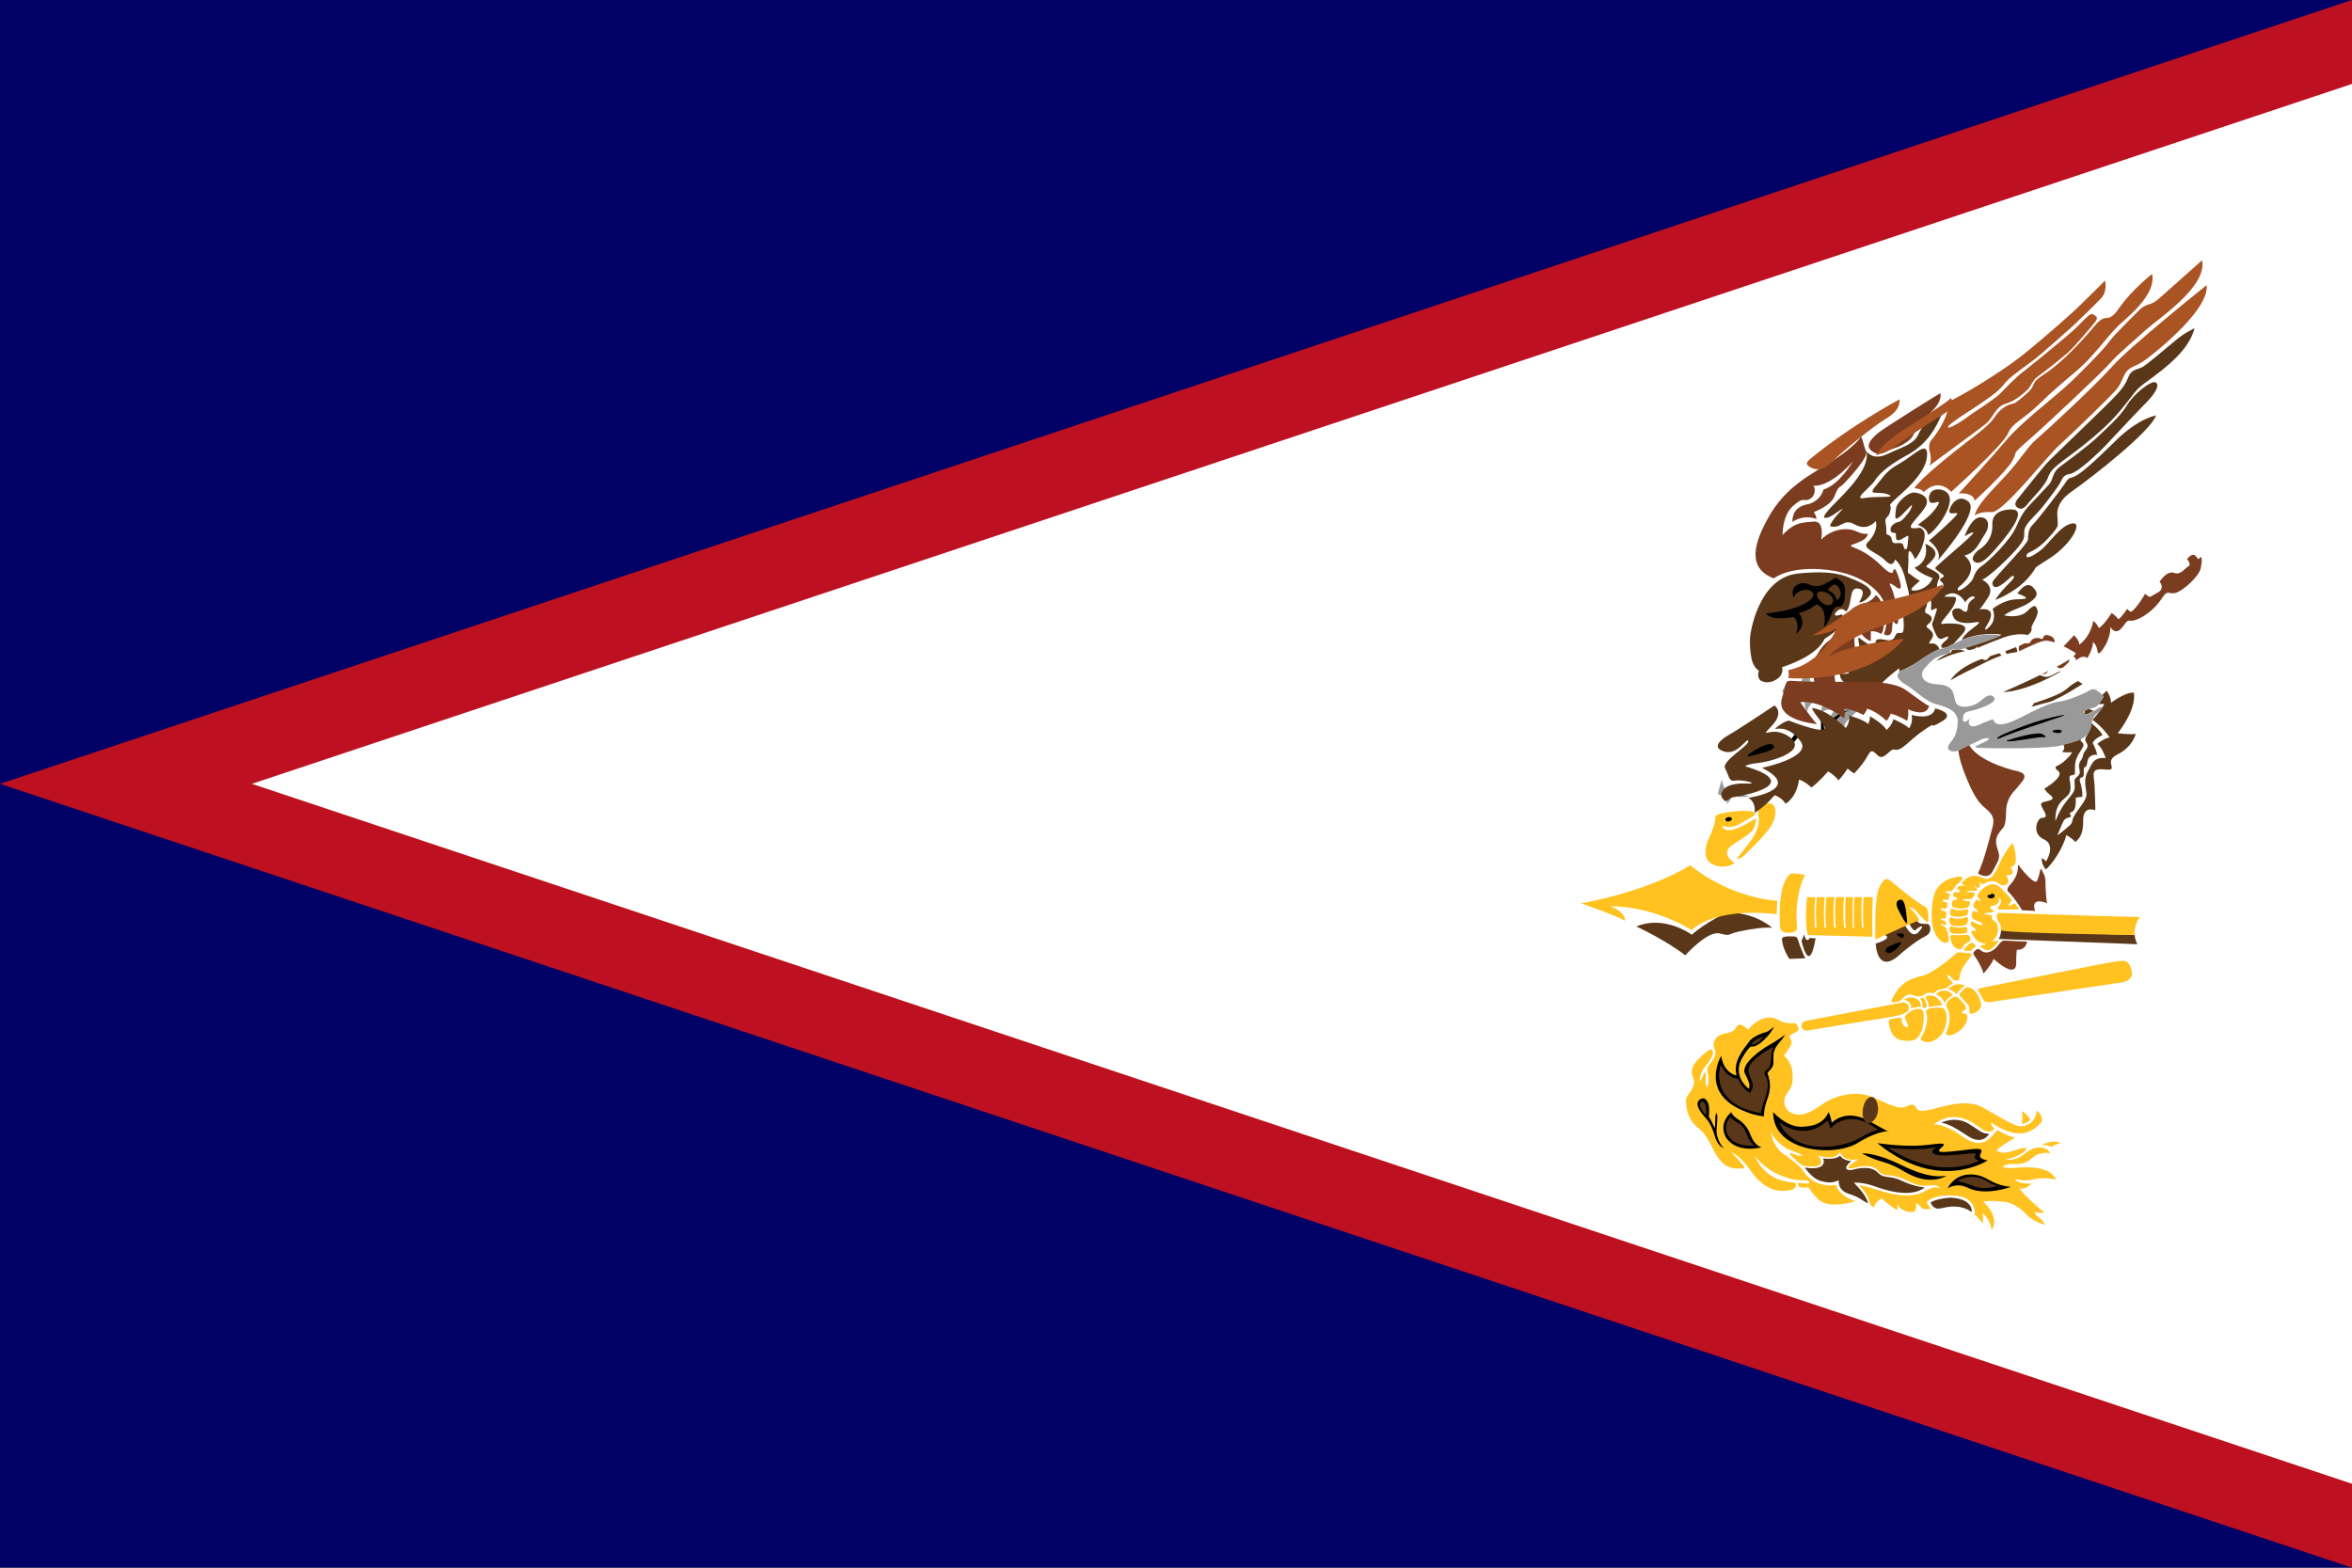 <?xml version="1.0" encoding="utf-8"?>
<!-- Generator: Adobe Illustrator 25.2.1, SVG Export Plug-In . SVG Version: 6.00 Build 0)  -->
<svg version="1.1" id="Layer_1" xmlns="http://www.w3.org/2000/svg" xmlns:xlink="http://www.w3.org/1999/xlink" x="0px" y="0px"
	 viewBox="0 0 720 480" style="enable-background:new 0 0 720 480;" xml:space="preserve">
<rect x="0" y="0" width="720" height="480" fill="#808080" stroke="none"/>
<path style="fill:#FFFFFF;" d="M-140-10"/>
<path style="fill:#5A3719;" d="M-140-10"/>
<g>
	<path style="fill:#000066;" d="M0,0h720v480H0V0z"/>
	<path style="fill:#BD1021;" d="M0,240L720,0v480L0,240z"/>
	<path style="fill:#FFFFFF;" d="M77.1,240L720,25.7v428.6"/>
	<path style="fill:#FFC221;" d="M522.1,322.3c-5.2,4.1-4.3,6.3-3.8,7.6c0.5,1.3,0.5,2.5-0.9,4.4s-1.3,2.6-1.3,2.6
		c0.2,6.8,3.8,8.2,5.3,9.9c1.3,1.4,3.4,5.8,3.4,5.8c2.7,5.1,5.5,5.2,7.6,5.2s1.9-0.2,0.8-1.5c-1-1.2-3.1-3.5-3.1-3.5
		c2.8,1.3,5.5,5.2,5.5,5.2c5.3,7.8,10.2,6.7,12.4,6.4c2.2-0.4,1.8-2,1.8-2c-0.1-0.3-2.2-0.5-2.2-0.5c-8-1-10.4-8-10.4-8
		c4.8,6.3,12.4,7.6,14.7,7.5s2.2,0.8,1.7,0.9c-0.5,0.2-1.2,0-2.3-0.1s-1.1,0.2-0.8,0.8s1.3,0.7,2.5,0.6c1.3-0.1,0.2,0.1,3.5,3.5
		s11.5,0.7,11.5,0.7c-5.3-1.8-6-5-6-5c-7.2,1.1-10.2-4.6-10.2-4.6c-1.3-1.7-5.1-4.4-5.1-4.4c-4.1-2.3-4.7-7.3-4.7-7.3
		c1.1,2.2,3.4,4.7,6.2,5.7s3.6,1.6,3.6,1.6c-1.4,0.3-2.2-0.3-2.2-0.3c-2.8-1.1-1.2,0.4-1.2,0.4c3.1,3.3,4,3.1,4,3.1
		c8.2,1.1,4.1-3.2,4.1-3.2c5.8,1.8,6.8-1.1,6.8-1.1c1.2,3.4,5.6,2.2,5.6,2.2c-5.9,3.8-1.4,2.7-1.4,2.7c5.9-1.5,7.1,0.5,7.1,0.5
		c1.6,2,3.2,1.7,3.2,1.7s1.1,0,3.3,0.6c2.3,0.6,5.7,3.2,9,2.6c3.3-0.5,3.8,0.8,3.8,0.8c-0.6-0.3-2.1-0.6-4.6,0.9s-6.9,2-13.3,0
		c-6.4-2-6.9-1.8-6.9-1.8c1.5,1.5,2.9,3.6,3.2,5.1s1.4,1.6,1.4,1.6c0.5-1.9,2.4-2.7,2.4-2.7c1.3,1.6,4.6,3.6,4.6,3.6
		c0.4-1,0-1.7,0-1.7c2.5,3.1,5.3,2.2,5.3,2.2c0.8-0.7,0.5-2.5,0.5-2.5c1,0,1.1,0.8,1.8,1.4s2.9,0.2,2.9,0.2
		c-0.8-0.5-1.4-2.1-1.4-2.1c3.2-3,10.3-1.7,10.3-1.7c5.1,1.2,4.4,5.6,4.4,5.6c1,0.7,2.4,2.7,2.4,2.7c0.4-1.6,0-3.1,0-3.1
		c2.3,1.5,2.8,5.1,2.8,5.1c2.7-4.1-2.6-8.7-2.6-8.7c2.5-0.4,5.4-0.1,7.1,0.2s4.1,1.5,6.1,3.7s5.6,3.2,5.6,3.2
		c-0.1-0.9-2-2.5-2.4-2.8s-0.6-1.1-0.6-1.1c1.7,0.4,3,0.2,3,0.2c-6.1-5-7.7-7.4-7.7-7.4c2.3,0.4,3.6-1.5,3.6-1.5
		c-4.8,0.1-5-1.5-5-1.5c0.6,0.2,2.8,0.9,5.7,0.2c2.9-0.8,6.9,0,6.9,0c-2.1-4.5-10.2-3.7-12.8-3.5s-3.6-0.3-3.6-0.3
		c0.4-0.3,0.8-0.8,2.9-0.9c2,0,4,0.2,6.3-1.9s5.4-1.4,5.4-1.4c-0.8-2-4.4-2.7-7.6,0s-6,1.9-6,1.9c5.1-1,6.5-3.3,6.5-3.3
		c-1.5-0.5-2.4,0.2-5.4,1s-3.9-0.6-3.9-0.6c3.3-2.6,5.7-3.7,5.7-3.7c-2.8-0.8-5.5-2.4-5.5-2.4c-3,3.7-5.2,5.8-10.9,1.8
		s-8.6-3.5-8.6-3.5c5-3.9,10.1-2.2,13.8,0.7c3.7,3,4.8,0.5,4.8,0.5c-1.2-1-1-1.8-1-1.8c9,6.1,12.9,2.3,14.9,0.5s-0.9-4.2-0.9-4.2
		c-0.2,3.9-3.9,5.7-6.8,4.4s-5.6-3-9.7-5.3c-4.2-2.3-9.4-1.1-14.3,0.2c-4.9,1.4-5.5,0.7-5.9,0.2s-0.7-2.1-3.2-0.7s-8.3-2.3-11.9-3.4
		s-9.5-0.5-14.6,3.2s-7.6,2.8-9.2,1.9c-1.5-0.9-2.5-3.5-0.8-5.8c1.6-2.3,1.8-2.9,1.6-6.2c-0.1-3.3-2.6-5.3-2.6-5.3
		c2.2-3.1,2.8-3.8,2-5.1c-0.8-1.3,0.4-1.3,1.7-2.1c1.3-0.8,0.7-0.9,0.4-1.9s-1-0.8-1-0.8c-3,0.2-4.6-0.9-4.6-0.9
		c-4.9-3-9.5,2.9-9.5,2.9c-2.8-2.9-3.4-1-3.9-0.3s-1.5,1.2-2.8,1.4c-1.2,0.1-3,0.8-3.6,2.3c0,0-0.6,1.2,0.1,2.5c0,0,0.8,1.5-0.6,3.4
		c-1.4,1.9-1.9,2.3-1.5,4.1c0.4,1.8,0.3,3.1-0.2,4.3c0,0-0.6-1-0.5-2.2s0.2-1.9,0-2.6c0,0-1.4,1.8-1.6,3.1c0,0-0.6-2,1.4-4.6
		s2.9-4,2.3-5C523.9,320.8,522.4,322,522.1,322.3L522.1,322.3z"/>
	<path d="M527.7,351.6c0,0-2.5-2.5-2.2-6.1c0.3-3.5,0.3-4,0-4.7c0,0-0.5,0.4-0.4,1.7c0,1.3-0.1,2.6-0.2,2.9c0,0-1.3-2.9-1.8-3.5
		c0,0,0.4-3.1-0.3-4.4s-1.4-1.4-2.2-1c-1.1,0.6-2,2,1.8,6.1c0,0,1.4,1.5,2.4,4.8C525.7,350.9,527.4,351.4,527.7,351.6z M540,341.8
		c0,0-0.2-2,1.1-5.5s0.5-6.1,0.2-7s-0.5-0.5,0.9-2.1c1.7-1.9-0.6-4.2,2.1-7.5c0,0,1.8-2.1,2.2-2.9c0,0-2.9,2.1-4.8,3.1
		c-1.9,1-9.1,5.8-7.5,8.9c1.6,3.2,1.4,3.3,1.2,4.6c0,0-4.3-3-2.8-7.9c0,0,0.7-2,2.5-4.2c1.6-2,0.7,0.4,4-2.1c0,0,2.7-2.1,4-4.9
		c0,0-1.7,1.5-2.4,1.7c0,0-3.9,0.9-5.4,3.1c-1.6,2.2-4.9,6-3.7,10.2c0,0-3.9-0.6-4.7-6c0,0-7.1,11.7,7.8,17.2
		C534.8,340.6,537.5,341.6,540,341.8z"/>
	<path style="fill:#FFC221;" d="M606,302.6c5.6-1.1,38-7.7,41-8.1c3.2-0.4,4.5-1,5.5,2.5c1.2,3.9-4.4,4-4.4,4l-38.7,5.8
		c-1.9,0.3-2.3-0.7-2.3-0.7c-0.3-0.8-1-1.9-1.4-2.6C605.6,303.5,605.1,302.8,606,302.6L606,302.6z"/>
	<path style="fill:#5A3719;" d="M526.8,326.1c0,0-4.2,11.7,12.3,14.7c0,0,0-1.3,0.7-3.2c0.7-1.8,2.1-5.6,0.7-8
		c-1.4-2.4,1.1-1.1,1.5-4.3c0.4-3.2-0.2-2.7,0.9-4.7c0,0-5.2,2.5-7.1,5.5c-2,3,2.7,5.3-0.1,8.6c0,0-2.3-1.1-3.7-4.4
		C532,330.3,528.8,330.4,526.8,326.1L526.8,326.1z"/>
	<path d="M542.8,340.5c0,0,4.1,4.7,8.9,4.5c4.8-0.2,6.9-1.9,8.1-4.5c0,0,0.9,2,0.9,3.3c0,0,4.2-4.6,11.4-0.6s5,2.9,6.6,3.2
		c0,0-3.1-0.7-10.1,3.6C561.5,354.3,542.7,352.8,542.8,340.5L542.8,340.5z"/>
	<path style="fill:#5A3719;" d="M536.1,319.8c0,0,1.8,0.4,3.7-2.4C539.8,317.4,537.3,318,536.1,319.8z M522.3,341.6
		c0,0-3.4-3.6-1.2-4.3C521.1,337.3,522.6,337,522.3,341.6z"/>
	<path d="M596.2,363.9c0,0,1.8-4.3,7-4.3s5.8,3.2,12.4,3.8c0,0-7.9,3-13.4,0.2C599.4,362.2,596.8,363.4,596.2,363.9z"/>
	<path style="fill:#5A3719;" d="M544.6,343.6c0,0,7.8,6.3,14.7-0.5c0,0,0.6,0.7,1.1,2.4c0,0,5.2-6.8,14.6,0.5c0,0-1.2-0.2-5.6,2.4
		C563.7,351.7,549.3,353.9,544.6,343.6z"/>
	<path d="M574.7,350c0,0,7.5,1.2,13.8,0.7c3.9-0.3,8.1-1.3,6,0.5s-1.1,1.9,7.9,0.8c8.9-1.1-0.1,2.3,6.1,3.3
		C608.4,355.3,593.5,365.4,574.7,350z"/>
	<path style="fill:#5A3719;" d="M594.3,343.7c0,0,4.4-2.1,8.4,0.4c4.1,2.5,3.4,2.7,6.2,3.1c0,0-1.9,3.6-6.4,0.7
		C598.1,345,596.9,344.4,594.3,343.7z M599.2,361.6c0,0,4.3-2.9,9.1,0.1c0.6,0.4,1.9,1.1,3.1,1.4c0,0-3.6,1.5-7.4,0
		C602.4,362.5,601.2,362,599.2,361.6L599.2,361.6z M577.9,351.4c0,0,9.6,1.2,14.8-0.2c0,0-6,3.9,9.1,2.1c0,0,3.4-0.5,3,0.2
		s-0.7,1.2,1,1.9C605.8,355.3,594.5,362.1,577.9,351.4L577.9,351.4z"/>
	<path d="M530,340.5c0,0,0.1,1,2.2,2.3s3.3,3.5,3.7,4.8c0.5,1.2,1.5,3.1,3.3,3.7c0,0-7.5,2.1-10.9-3.1
		C528.3,348,525.8,344.3,530,340.5"/>
	<path style="fill:#5A3719;" d="M589.2,363.6c0,0-3-0.2-7.1-2.1s-5.1-0.3-7.4-2.6c-2.3-2.3-6.9-0.9-7.8-0.7c-0.9,0.2-3.3,0-0.2-2.7
		c0,0-2.5-0.1-3.4-1.7c0,0-1.1,1.4-5.2,0.9c0,0,1.8,3.9-5.6,2.8c0,0,2.2,3.4,4.9,4.1s3.8,0.5,5.5-0.2c0,0-0.5,3,3,4.1
		c3.4,1.1,4.1,2,5.9,3c0,0,0.2-1.9-4.3-6.4c0,0,2.5-0.2,6,1C576.8,364.3,584.8,367,589.2,363.6L589.2,363.6z M591,368.2
		c0,0,0.7,2.3,3,1.8s6-1.4,9.6,1.1c0,0,0.6-4.1-6.6-4.4C597,366.7,592.5,367,591,368.2L591,368.2z M529.7,342c0,0-2.8,3.1-0.3,6.2
		c2.3,2.9,5.9,2.6,7.6,2.6c0,0-1-0.8-1.9-2.6s-0.9-3-2.8-4.2C530.3,342.8,530.1,342.5,529.7,342z M526.8,326.1
		c0,0-4.2,11.7,12.3,14.7c0,0,0-1.3,0.7-3.2c0.7-1.8,2.1-5.6,0.7-8c-1.4-2.4,1.1-1.1,1.5-4.3c0.4-3.2-0.2-2.7,0.9-4.7
		c0,0-5.2,2.5-7.1,5.5c-2,3,2.7,5.3-0.1,8.6c0,0-2.3-1.1-3.7-4.4C532,330.3,528.8,330.4,526.8,326.1L526.8,326.1z"/>
	<path d="M570,353.2c0,0,3.4-0.7,12.2,3.6s12.4,3.3,13.7,3.2c0,0-5,3.4-12.6-1.1C576.6,354.9,576.1,356.4,570,353.2L570,353.2z"/>
	<path style="fill:#FFC221;" d="M624.9,350.6c0,0,2-0.1,3.2,0.6c0,0,0.8-0.9,2.6-1.1C630.7,350.1,629.5,348.5,624.9,350.6z
		 M618.9,344.1c0,0,2-0.1,2.6-1.4c0,0-1-1.7-2.6-2.5C619,340.1,619.3,342,618.9,344.1z M551.5,314.2c0,0-0.4-1.3,1.7-1.7
		c2.1-0.4,29.4-5.6,29.4-5.6s1.4,0,1.7,1.3c0.2,1.4-0.2,2.4-6.8,3.4s-24,3.9-24,3.9S551.7,315.9,551.5,314.2z"/>
	<path style="fill:#FFC221;" d="M578.2,312.6c0,0,0,5.2,3.9,5.9c3.8,0.7,5.1-0.3,6.2-3c0.3-0.7,1.4-6.1-0.3-6.5
		c-0.7-0.2-1.8-0.1-2.7,0.4c-1.3,0.8-2.5,1.6-2.1,2.5c0.9,1.9,1.1,2.3,0.8,2.5c-0.9,0.4-1.6-0.7-1.8-1.5c-0.2-1,0.5-1.6-2.1-1.1
		C579,312,578.2,312,578.2,312.6L578.2,312.6z"/>
	<path style="fill:#FFC221;" d="M594.5,308.6c2,0.3,1.9,6-0.5,8.5c-2.6,2.8-5.1,1.8-5.1,1.8c-1.3-0.7-1.1-0.5-0.1-2.5
		c1-1.9,1.4-4.5,0.9-6.4c-0.2-0.6,0.3-1.1,1-1.2C590.6,308.8,592.5,308.3,594.5,308.6z"/>
	<path style="fill:#FFC221;" d="M596.3,309.1c0,0,1.4,2.4-0.4,6.8c0,0-0.8,1.3,1,1.1c1.8-0.2,5.7-2.7,5.3-6c0,0-0.1-0.8-1.2-0.7
		c-1,0.1-0.2-0.8,0.2-0.9c0.4-0.2,1.8-0.8-1.7-3.8c0,0-0.6-0.7-1.3-0.4c-0.5,0.2-2.4,1.2-2.4,2.7
		C595.9,308.5,596.3,309.1,596.3,309.1L596.3,309.1z"/>
	<path style="fill:#FFC221;" d="M600.1,305.1c0,0,2.8,2.7,2.8,3.5s-0.3,1.9,0.5,1.8c0.7-0.1,3.8-1,2.9-3.6c-0.8-2.7-1.7-3.6-3.1-4.3
		c-1.4-0.7-1.8,0.2-3,1.4C600.3,303.9,599.4,304.6,600.1,305.1z M585,308.8c0,0,0.5-2-2.1-2.7c0,0,1.1-1.2,3.2-0.5
		c2.1,0.6,1.9,2.5,1.9,2.7C588,308.3,586.3,308.2,585,308.8L585,308.8z M590.4,308.4c0,0,2.9-0.7,4.2-0.5c0,0-1.4-4.3-5.3-2.8
		C589.3,305.1,590.7,307.2,590.4,308.4L590.4,308.4z M595.4,307.3c0,0,0-1.3,2.5-2.6c0,0-1.2-1.5-2.9-1.4c-1.9,0.2-2.3,1.1-2.3,1.1
		S594.8,305.4,595.4,307.3z M596.4,302.8c0,0,1.5,0.5,2.5,1.6c0,0,1.5-2.1,2.7-2.6C601.6,301.9,599.2,300.2,596.4,302.8z"/>
	<path style="fill:#5A3719;" d="M515.9,292.5c0,0,6.8-7.6,10.5-6.7c3.8,0.9,1.9,0.3,6-0.6s8.4-1.4,10.1-1.1c0,0-5-4.8-13.9-4.7
		c0,0-6.3,2.9-10.7,6.8c0,0-8.4-6.2-17-2.5C501,283.6,510.4,288.2,515.9,292.5L515.9,292.5z"/>
	<path style="fill:#FFC221;" d="M587.7,305.7l1.1-0.3c0,0,1.9,3.1,0.5,3.2c-1.1,0-0.6-0.4-0.8-1.4C588.3,306.4,588,306,587.7,305.7z
		 M579.2,306c0,0-0.7,1.1,0.6,0.9c1.5-0.3,1.3,0.1,3-1.5c0,0,1-1.5,3-0.6c0,0,1.6,0.7,3-0.1c1.3-0.9,1.6-0.8,2.4-0.7
		c0.7,0.1,0.7,0.3,1.6-0.6c1-0.9,2.6-0.2,3.7-1.4c1-1.2,2.4-0.2,0-2.4c0,0-0.5-0.7-0.5-1.2c0,0,0.9,0.3,1.6,1.2
		c0.7,0.9,1.9,0.6,2.1,0.5c0,0,0.1-2.8,2.2-5.4c2.1-2.6,2.1-2.8,0.9-2.8c-1.2,0-3.3-0.7-4,0s-6.8,6-10.4,6.9
		C584.8,299.6,581.5,300.9,579.2,306z M484,276.6c0,0,11,3.8,13.4,5.3c0,0,0.6-2.4-4.4-4.4c0,0,12.1-0.5,24.9,7.3
		c0,0,6.2-7.1,26-4.9c0,0,0-2.3,0.2-4.1c0,0-13.9-0.5-26.7-10.9C517.4,265,505.9,272.5,484,276.6L484,276.6z M544.9,283.7
		c-0.8-14.9,3.5-16.3,3.5-16.3s2,0,4.2,0.5c0,0-3.4,5.4-2.5,16c0,0,0.4,1.7-2.5,1.7C544.8,285.7,544.9,283.7,544.9,283.7z"/>
	<path style="fill:#5A3719;" d="M547.8,293.6c0,0-2.1-2.8-2.3-6.1c0,0-0.1-0.8,2.1-0.8c2.1,0.1,2.4-0.3,2.9,1.4
		c0.5,1.6,1.8,4.9,2.2,5.3L547.8,293.6L547.8,293.6z"/>
	<path style="fill:#5A3719;" d="M576.4,286.1c0,0,4.1,0.8-2.2,2.8c0,0,0.3,10.2,7.8,3c0,0,4.4-3.8,7.5-5.3c0,0,1.5-0.7,1.4-2.2
		c0,0,0.1-1.8-1.5-1.5c0,0-1.3,0-2.1-0.4c0,0-0.9-1.4-1.5-0.9s-2,0.2-0.9,2s1.4,1.3,1.9,0.8s2.9-1.8,0.7,0.8
		c-2.2,2.6-3.9-1.4-4.6-2.2L576.4,286.1L576.4,286.1z M555.8,287.3l-1.8-0.1c0,0-1,2-1.7-1.1l-0.8,2
		C551.5,288.1,553.8,299,555.8,287.3z"/>
	<path style="fill:#FFC221;" d="M553.2,274.7c0,0-0.9,7.1,0.2,11.6l19.8,0.5c0,0-0.2-5.1,0.1-12.1h-2.8c0,0-0.4,5.8,0,9.3H570
		c0,0-0.4-5,0-9.3h-2.3c0,0-0.4,5.3-0.1,9.4h-0.4c0,0-0.3-4.7,0.1-9.4H565c0,0-0.4,4.8,0,9.3h-0.5c0,0-0.5-4.9,0-9.3H562
		c0,0-0.6,4.5,0,9.3h-0.5c0,0-0.6-4.6,0.1-9.3h-2.5c0,0-0.6,5.1-0.1,9.3h-0.5c0,0-0.4-4.9,0.1-9.3h-2.4c0,0-0.6,4.3-0.1,9.3h-0.5
		c0,0-0.4-3.7,0.1-9.3H553.2L553.2,274.7z M574.1,287.7c0,0-0.5-12.9,1.3-16.3c1.9-3.3,2.2-2.7,5.4,0s7.3,5.6,7.9,5.9
		c0.7,0.3,1.6,0.7,1.6,3s0.3,3.1-2.4,0.1c-0.4-0.4-1.7-2-2.6-2.4c-2.5-1,0.6,0.7,1.5,2.4c0.7,1.4,1.3,1.3-0.6,1.9
		C584.3,283,577.7,286,574.1,287.7L574.1,287.7z"/>
	<path d="M581.1,278.5c0,0-1.4-2.4,0.4-3c1.8-0.6,2,3.8,2.3,6.5C584.1,284.6,581.5,279.3,581.1,278.5z M578.4,289.7c0,0-2.1,1-0.7,2
		c1.4,0.9,5.3-3.4,4-3.2C580.3,288.8,578.4,289.7,578.4,289.7z M581.3,285.8c0,0,1.9-0.2,1.5,0.8c-0.4,1.1-1,0.4-1.3,0.2
		C581.2,286.5,579.9,285.9,581.3,285.8L581.3,285.8z"/>
	<path style="fill:#FFC221;" d="M591.4,282.4c0,0,0.5,4.9,3.7,6.2c0,0,1.8,0.6,1.4-1.5c0,0-0.3-1.8-0.6-2.6
		c-0.3-0.8-1.5-1.2-1.7-1.3c-0.1-0.1-0.3-0.6,0.6-0.2c0.9,0.4,1,0.4,0.9-0.4s-0.6-0.5-1.4-1c-0.3-0.2,0-0.5,0.4-0.4
		c0.3,0.1,1.1,0.4,1.1-1.3c0,0,0.2-0.9-0.8-1c-1.1-0.1-1-0.7-0.6-0.8s1.4,0.9,1.7-0.8c0.3-1.7-1.5-0.7-1.3-1.6s1.5,0.5,1.7-0.5
		c0.1-1,1.2-1.5-0.6-1.8c-0.8-0.2-0.1-0.7,0.9-0.5s1.6-1.5,2.2-2c0.6-0.5,3.9-3.2-0.5-2.3c-4.4,0.9-5.7,3.7-6,4.3
		C592.2,273.4,591,276.8,591.4,282.4L591.4,282.4z"/>
	<path style="fill:#FFC221;" d="M601.7,286.2c0.6-0.1,1.1,0.1,1.3,0.6c0.7,2-0.9,1.3-1.9,2.8c-0.9,1.5-1,1.2-2.3,0.7
		s-1.8-3.2-1.8-3.2c-0.1-0.8,0.4-0.9,1.1-0.8C598.1,286.2,600.3,286.5,601.7,286.2L601.7,286.2z M596.9,285.1c0,0,0.1,0.6,0.8,0.7
		c0.8,0.1,2.9,0.3,4.2-0.2c0,0,0.5-0.1,0.3-1.3c0,0,0-0.7-1.2-0.4s-2.9,0-3.4-0.2C597,283.6,596.6,283.7,596.9,285.1L596.9,285.1z
		 M596.7,281.6c0,0,0,1.6,1.1,1.8c1.2,0.2,2.6,0.2,3.2,0c0.5-0.1,1.3-0.3,1.4-1.3c0.1-0.9,0.3-1.6-1.2-1.1c-1.4,0.5-3.2,0.2-3.4,0.1
		C597.7,281,596.7,280.6,596.7,281.6L596.7,281.6z M597.2,278.4c0,0-0.3,0.7-0.2,1.4c0,0.7,0.9,0.9,2.4,0.9s2.9-0.3,3-1
		s0.5-1.5-0.7-1.2c-1.2,0.2-2.7,0.3-3.3,0C597.7,278.2,597.3,278.1,597.2,278.4z"/>
	<path style="fill:#5A3719;" d="M653.5,286.3c0,0,0,1.4,0.8,2.8l-42.5-1.6c0,0,0.6-0.5,0.8-2.7L653.5,286.3L653.5,286.3z"/>
	<path style="fill:#FFC221;" d="M597.6,276.1c0,0-0.4,1.4,0.4,1.7c0.8,0.3,2.1,0.6,3.8,0.2c0,0,0.9,0.1,1.2-1.2
		c0.3-1.2,0.3-0.5-2.2-1.2c0,0-0.8-0.3,1.5-0.3c0,0,1.3,0.1,1.4-0.2c0.2-0.3,1.9-2-0.3-1.9s-1.1-0.5,0-0.5s1.4,0.3,1.8-0.2
		c0.4-0.5,0-0.1-0.6-0.9s-0.2-0.6,0.2-0.1c0.4,0.4,0.7,0.6,1.2,0s-0.4-1.4,0-1.3s0.5,1,1.9,0.1s3.3-0.4,3.8,0.1s2,1.2,2.9,0
		s-1-2.2-0.2-2.4c0.8-0.2,1.4,0.2,1.7-0.7c0.3-0.9-1.3-1.7,0.3-2.3c1.5-0.6,0.2-6.3-0.3-6.8c0,0-1.7,1.4-3.6,5.4
		c-1.9,4.1-3,6.4-5.6,5.2c-3.7-1.8-5.6,0.8-6.2,1.3c-0.9,0.7,1.9,1.1,0.3,1.1c-1.6,0-1.6,0.2-1.8,0.6c-0.2,0.3,0,0.6,0.3,0.6
		s0.9,0.8-0.1,0.8s-1.7-0.2-1.4,1.1c0,0,0,0.3,0.6,0.4s0.8,0.9-0.3,0.9C597.7,275.6,597.6,276,597.6,276.1L597.6,276.1z
		 M601.5,290.3c0,0-0.8,0.7,0.3,0.8c1,0.1,1.6,0.3,1.9-0.4c0.3-0.7,1.7-0.4,0.8-1.5C603.6,288.2,602.9,288.7,601.5,290.3
		L601.5,290.3z"/>
	<path style="fill:#FFC221;" d="M605.9,273.2c0,0,3.5-4.4,6.5-1.4s3.2,3.5,3.3,3.5c0,0.1,0.3,0.4-0.5,1.3s0,0.9,0.9,0.3
		s0.9,0,1.4,0.6c0.4,0.6,1,1-0.4,1s-4.3,0-4.3,0s-2,0.2-1-0.9s0.9-2.4,0.3-2.5c-0.5-0.1,0,0.7-0.3,1.2s-1,1-1.7,1s-1.3,0.7-0.2,1.2
		s-0.1,0.9-0.7,0.9c-0.6,0-3.3,0.3-0.5,0.7c2.8,0.5-0.3,0.3,1.8,1.9c2.3,1.7,0.6,5.4-0.2,5.7c0,0-0.9,0.7,0.2,0.5
		c1.2-0.2,1.8-0.4,1,0.4c-0.8,0.9-2.5,3.7-4.9,1.5c0,0-1.1-0.7,0.8-0.8c1.9-0.1-1.6-0.7-2.1-1.2c-0.6-0.5-2.8-3.5-1.4-3.1
		c1.4,0.4,0.9-0.7,0.1-1.1c-0.8-0.4-1-2.1-0.1-1.7s2,1.1,2.7,1c0.7,0,0.5-0.5-1-1.1c-1.6-0.7-2.2-0.8-1.9-2.5
		c0.4-1.8,2.1,0.7,1.7-0.6c-0.4-1.3-1.9-0.7-1.1-2.4c0.8-1.8,1-1,1.4-0.8s1,0.1-0.1-1C605,274.3,605.7,273.5,605.9,273.2
		L605.9,273.2z"/>
	<path d="M608.4,274.5c0,0,0-0.6,0.6-0.5s0.5-0.3,0.7-0.4s1.8,0.6,0.3,1.4C609.4,275.2,608.6,275,608.4,274.5L608.4,274.5z"/>
	<path style="fill:#FFC221;" d="M611.8,279.5c0,0-1.2,0.8-0.1,2.5c0.9,1.4,0.9,1.9,0.8,2.8c-0.1,0.9,40.9,1.5,40.9,1.5
		s-0.1-3.5,1.7-5.5C655.1,280.8,632.7,280.2,611.8,279.5L611.8,279.5z"/>
	<path style="fill:#7B3C20;" d="M607.2,298.1c0,0,2.7-3.1,3.1-4.5c0,0,7.4,7,6.9,0.6c0,0,0-1.7,0.2-3.4c0,0,2.7,0.3,3.1-2.5
		l-6.9-0.3c0,0-0.7-0.2-1.8,1.3s-3.3,3.2-5.3,1.8c0,0-0.9-1-1.7-0.2c-0.9,0.8-0.9,1.1-0.2,2C605.4,293.9,606.9,296.7,607.2,298.1
		L607.2,298.1z M623,278.9l-4-0.2c0,0-1.5-2.8-4.3-5.8c0,0-0.8-0.5,0.8-2.2s2.1-3.6,2.2-4.4c0.1-0.8-0.1-2.1,0.5-1.1s4.8,6,5.4,4.5
		c0.6-1.5,0.7-2.2,0.8-2.6s0.2-1.8,0.8-0.4c0.6,1.5,1,1.1,1,4.8c0,0,0.1,3.7,0.5,5.1C626.7,276.5,621.4,274.3,623,278.9L623,278.9z
		 M605.5,267.4c0,0,3.1,2.3,4.6-0.8c1.5-3.1,2.5-3.6,1.4-6.6s0-4.4,0.9-5.6s1.6-1,1.7-5.8c0.1-4.7,2.6-6.3,3.7-7.8s3.9-3.7-0.3-4.7
		c-4.2-0.9-12.6-3.8-14.8-8.2c-2.2-4.3-3.2-1.8-3.2-1.6s-0.7,3.4,1.4,9.1s4,9.5,6.1,11.4s4,2.9,2.9,6.7
		C608.9,257.4,607.1,264.3,605.5,267.4z"/>
	<path style="fill:#5A3719;" d="M626.3,266.2c0,0-1.3-1.2-1.3-3.4c0,0,0.9,0.2,1.3,1c0,0,3.3-5-0.6-6.8c-4-1.8-2-6.6-0.6-6.6
		c1.3,0,1.6-0.5,0.4-2.5c-1.1-2-1-2.1,1.2-2.6s1.9-1.1,0.9-1.9c-1-0.7-1.8-1.9-1.8-1.9s6.3-3.7,4.3-5.4c-2.1-1.7,0-1.3,1.8-3
		s2.1-2.1,2.4-2.8c0,0-1.8,0.2-3.1-0.1c0,0,1.6-1,0-2.8c-1.6-1.7-2.2-3.3-4.8-2.5s-1.7-0.3-0.7-1.7s0.5-2.2-1.3-2.5
		c0,0,0.2-1.4,1.6-3.2c0,0-3.4,0.3-4.6-0.5c0,0,1.4-1.3,1.5-2.8c0,0-1.9,0.8-4.3,0.5c0,0,1.4-1.6,1.4-3c0,0-4.1,1.2-6,3.2
		c0,0-0.4-0.1-0.7-0.7c-0.3-0.6-0.6-1.2-5.1,0.7c0,0,0.5-2.7,1.6-3.8s0.9-3.3-6.2,2.6c0,0-1-0.8-1.7-3.6c0,0-1.5,2.9-2.7,3.9
		c0,0-1,0.6-0.9-1.3c0.1-1.8-0.7-0.5-1.4,0s-1.2,1.8-0.9-1.9c0.4-3.7-1-4.5-1-4.5s-2.2,4.2-3.5,4.6c0,0-2.3-3-3.2-5
		c-0.8-2-0.8-2.7-1.6,0.7c-0.8,3.5-1.8,3.8-1.8,3.8s-1.4-1.6-1.6-2.5c0,0-0.2,0.9-0.7,1.4c0,0-1.2-1.9-1.2-4.7c0,0-7.6,5.6-8.6,9
		c0,0-7.2-0.6-10.2,0.2c0,0,0.7-3.1,2.6-4.7c0,0-1.9-0.3-2-2.9c0,0,1.5,0.3,2.5,0s-1.3-4,1.1-4.1c2.4-0.1,3.9,1.5,2.8-2.7
		c-1.1-4.2-0.6-4.2-0.6-4.2s4.1,3.3,4.8,2.5s-0.5-2.6,3.2-1.8s2.7-2,4.1-2.1c1.4-0.1,2.2,1.2,1.3-7.7s4.5,4.4,0.8-9
		c0,0-0.9-4.1-3.1-5.8c0,0-0.5,2.9-3,0.3c-2.5-2.6-7.4-3.5-5.3-5.6c2.1-2,3-4.8,2.4-6.5c0,0-2.4,3.4-6.6,1c-3.3-1.9-4,1.6-7.4,0.6
		c0,0,0.1-1.2,2.9-4.2c2.9-3-1.7,1-3.4,1.5s-2.3,0.1,1.5-3.8c3.8-3.9,11.2-10.8,10.2-16.4c0,0,1.8,3,6.4,0.8
		c4.6-2.2,8.1-2.9,9.5-6.1c1.4-3.2,5-6.4,6-7.1s2.2-1.2,0.8,1.8c-1.4,3-3.8,8.2-10.2,11.7s-8.9,6.1-10,7.9c-1.1,1.8-7,6-3.2,5.3
		s10.3,0.1,7.3-1.1c-3.1-1.2-6.6,0.7-3.7-2.7c2.8-3.4,3.3-4.6,7.4-6.9c4.1-2.3,8.7-7.5,8.2-2c-0.5,5.6-8.1,11.5-10,13.3
		s-1.2,1.5-1.1,2.3c0,0.7-0.3,2.3-1.1,2.9c-0.8,0.7-0.5,1.5-0.3,3c0.2,1.6-0.2,2.2,0.4,2.4c0.6,0.2,1.1,0.4,1.3,1.5s0.6,1.2,1.7,1.1
		c1.1-0.1,1.8,0,1.9,0.9c0.1,0.9,1.1,2,1.3-0.6c0.1-2.6,0.8-3.1-1.2-1.9s-2.4,0.8-2.4-0.5c0-1.2-0.2-1-1-1.1s-1.1-1.7,0.4-2.7
		s1.5,0,3.3-2s1.9-2.6,2.2-3.6s-2.7,2.8-4.1,3.7c-1.4,0.9-1-0.6-0.8-2.7s3.8-5,5.4-5c1.6,0,5.3,1.2,3.7,4.2c-1.6,2.9-6,6.4-4.1,6.7
		s2.2-0.7,3.3,0.6s0.1,4-0.4,5.4s-1.6,3.2-2.1,3.5c0,0-2-4.8-2-1c0.1,3.8-0.4,5.2,0,5.3s2.7,2.1,3.4,2.2s-3.9,2.9-2,3.1
		c1.9,0.2,5-1.1,6-3.8c0,0-3.9-1.3-5.5-3.2c0,0,4.6-1.4,3.3-7.3c0,0,4.6,1.7,2.6,4.4s-3.2,2.3-1.5,3.1s2.5,1.4,2.5,1.4
		s1.2,0.8,0.5,2c-0.7,1.3-0.7,3.2-0.1,3.2s2.5-1.2,0.9-2.5s1.8-1.1,0.4-2.2c-1.5-1.1-1.9-1.4-2.3-1.9c-0.4-0.5,18.5-15.3,9-9.8
		c0,0,2-5.8,4.8-5.8s3,2.9,1.4,5.2c-1.6,2.2-2.6,5.7-6.3,6.5c0,0,5.3,3.5-1,9.1c0,0-1.4,0.9-0.9,1.5s4.2-2.2,4.7-3.8
		s1.3-2.8,2.7-3.7s8.4-7.3,10.5-12.1s2.7-5,6.8-9.4s3.4-3.5,3.9-4.6s0.7-2.8,2.6-4.2c1.9-1.4,9.2-6.8,11.5-9.1c2.3-2.2,7-6.3,9-9.7
		c2-3.4,7.5-7.8,8.8-7c1.4,0.8-0.1,3.4-3.3,6.6s-11.1,11.8-12.4,13.1c-1.3,1.3-8,7.9-10.5,8.3c-2.5,0.4-2.2,1.6-3.7,3.8
		s-5,6.8-6.2,8c-1.2,1.3-4,3.8-4.1,5.6c-0.2,1.8,0.5,2-1.7,4.8s-8.8,9.2-11.2,10.2c0,0,4.2,1.9,1.7,5.6c-2.5,3.8-2.4,3.2-2.5,3.5
		c0,0,6.4-1.3,1.9,5.4c0,0-0.9,1.9,1.1-0.1c2.2-2.1,1.2-5,1-5.5c0,0,3.4-2.8,7.3-2.9c3.9-0.1,3.8-0.4,0.3-1.8c0,0,2.5-4,4.6-2
		s1.4,3.1-0.8,4.7c-2.2,1.6-5.5,2.2-7.9,4c0,0,4.6,1.2,7.1-1.3s2.6-1.3,2.9-0.8c0.3,0.4,0.6,1.3-0.5,3.4s-1.2,2.2-1.1,2.7
		c0.1,0.5-0.1,1.9-2.3,2.4s-3.3,1.7-2.5,3.2c0.8,1.4,0.8,4.9-1.1,4.6c-1.9-0.3-1.4-2.3-2.1-3.1c-0.7-0.8-1.8-2-5.1,0.3
		s-3.6-0.4-3.4-1.9c0,0-2.2,2.5-4,0.2s-0.2-3.2,0.9-4.4s5.3-3.6,2.7-3.2c-2.5,0.4-6.3,0.7-7.2-2c-0.9-2.6,1.9-2.3,2.3-2.1
		c0.4,0.2,2.2,2.2,2.3-0.4c0.1-2.5,2.9-2.8,1.9-3.3s-2.3,1.1-2.7,1.7c0,0-2-3.7-5.1-2.5c-3.2,1.2,1,0.7,1.9,0.9
		c0.8,0.2,0.4,2.3-2.5,5.7c-2.8,3.4-1.6,2.4,0.5,2.4s7.3,0,4.3,3.3s-4.2,4.9-5.8,4.3s0.2-1.9,0.9-2.5s1.1-1.6-0.4-0.8
		c-1.5,0.7-2,0.9-3.2-1.9c-1.2-2.8-0.7-2-0.2-3.8s1.6-3.8,0.3-3.1c-1.4,0.7-1.2,0.7-1.1-1.4c0.1-2.1-1.6-2.6-1.6-2.6
		s0.7,2.1,0.1,3.4c-0.6,1.3-0.6,1.8,0.4,2.2s1.9,1.5,0.6,2.7c-1.3,1.2-1.2,1.1-0.3,1.8c0.8,0.7,2.1,1.6,0.8,3.3s-0.2,1.2,0.4,1.2
		c0.7,0,2.1,0.7,2.2,2.4c0,1.7-0.1,2.1,2,0.5s6.4-1.4,6.3,0.8c-0.1,2.2-0.5,2.8,1.7,0.9c2.3-1.9,3.3,1.8,4.8,0
		c1.6-1.8,2.5-3.5,4.3-0.5s1.2,3.9-1,6.1s1.1,0.5,2.7-0.7s6.3-1.9,9-0.3c2.7,1.6,3.4,1.2,5.4,0.1c2-1.1,3-1.3,6,1.3s5.3,3.1,6.9,3.1
		c0,0-3.3,1.7-7,2s-5.6,1.3-6.3,2c0,0,2.2,1.8,2.7,4c0,0,2.4-0.4,3.6,0.2c0,0-0.6,2.3,0.9,3.6s2.5,1.7,1.4,3.4s1.7,1,0.1,3.4
		c-1.6,2.4-2.1,3.7-2.1,5.6c-0.1,2,0.4,2.3-1.1,2.5c-1.4,0.2,0.2,2.3-0.4,4.9c-0.7,2.6-4.7,2.3-4.5,9.2c0,0,1.1-3.4,3.5-6.3
		c2.4-2.9,2.5-3.2,2.4-5s-0.2-1.4,1.1-2.7s-0.6-2.6,0.7-4.5s0.2-1.5,1.7-3.5s-1.3-2.2,0.2-4.2s-3.7-4.3-2.2-5.5
		c1.5-1.3,4.1-3.1-4.6-2.9c0,0,2.1-4.6,9.5-3.6c0,0-1.9,1.8-2.1,3.6c0,0,0.8,0.6,1.4,0.7c0,0-0.3,1.3-1.7,2.9c0,0,3.9,2.9,4.5,4.6
		c0,0-2.4,1-3,2.4c0,0,1,1.6,1.4,3.6c0,0-2.7-0.4-3,2.2c-0.4,2.6-1.1,0.8-1.1,2.4s0.1,2.2-0.8,2.4c-0.9,0.2-0.2,1.6,0,2.4
		c0.2,0.9,0.5,2.9,0.3,3.5c0,0-1.3,0-2,0.3c0,0,0.4,3.8-1.2,4.3c-1.6,0.5,0.8,1.3-0.8,1.7c-1.7,0.4-1.5,0.5-3.6,5.5
		c0,0,1.8-1.3,3.6-2.9c1.8-1.6-0.1-1.1,2.9-5.1s2.5-4.3,2.2-6.3s-0.3-3.7,0.8-5.6c1.1-1.9,1.4-4.1,5.3-3.8c0,0-1.1-3.4-2.6-4.3
		c0,0,1.9-1.7,3.8-2c0,0-1.7-2.8-5.2-5.4c0,0,2.9-3.3,3.6-4.9c0,0-1.3,0.3-2.4-0.1c0,0,0.5-1.6,3.1-3.9c0,0,1.4,1.8,1.3,3.7
		c0,0,4.5-3.4,7-3.1c0,0,1.3,4.3-4.9,12.4c0,0,3.9,0.5,5.5,0.2c0,0-0.9,4-5.6,6.3s1,5.1-3.8,4.6s-3.3,1.7-3.2,5
		c0.1,3.2,0.3,6.6,0.2,7.5c0,0-3.8-1.7-3.7,3.3c0.1,4.9-2,6-2.4,6.4c0,0-1.1-1.3-2.8-2.1C632.5,256.7,630.1,262.7,626.3,266.2
		L626.3,266.2z"/>
	<path style="fill:#7B3C20;" d="M620.8,204.3c0,0,1.3-0.3,3.5,1.6s4.4-2,1.9-2.9s0-2.1,2.3,0.2c2.2,2.4,3.1,1.2,3.9,0.4
		c0.8-0.8,1.8-1.3,0.3-2.7s1-0.7,2.2,0.2c1.1,1,0.7,2,0.5,2.3s-0.3,3.5,2,0.5s3.4-6,3.3-7.4c0,0,1.2,1,1.4,2.9s1.9-1,2.5-2
		s1.6-3.6,1.4-5.5c0,0,1.5,3.1,3.8,0s1.3-1.2,4-2.1s6.1-3.6,8-6.6s2-1,4.3-1.7c2.4-0.7,7.2-5.2,7.6-7.6c0.5-2.4,0.4-3.9-0.3-3.1
		c-0.7,0.8-0.4,0.2-1.4-0.7s-2.5,1.1-2.5,1.1s1.5,1.6,0.4,2.2s-2.3,2.8-4.4,2c-2.2-0.8-4.4,2.7-4.4,2.7s1.9,2.1-0.7,3.4
		c-2.5,1.3-2.1,1.8-3.7,0.3c0,0-2.7,4.6-4.3,5.5c0,0-0.7-0.1-1.2-0.9c0,0-1.8,2.7-2.7,3.2c0,0-1.1-1.4-2.1-1.9c0,0-2.1,3.5-3.9,4.6
		c0,0-0.5-1.3-1.7-2.2c0,0-0.6,4.6-4.3,7.3c0,0,0.2-1.2-1.6-2.9c0,0-4.7,5.4-6.5,5.9s-0.1-1.1,0.1-1.8c0.2-0.7,1.4-3-0.9-3.9
		c-2.3-0.9-1.9,0.7-2.4,0.9c-0.5,0.3-0.5-0.5-2.1-0.2c-1.5,0.3-1.3,1.2-1.9,1.5c-0.7,0.3-3.3-0.6-3.2,1.8c0.1,2.3,1.4,3.9-0.9,5.3
		C614.6,205.2,617.8,204.9,620.8,204.3L620.8,204.3z"/>
	<path style="fill:#5A3719;" d="M610.4,177.5c0,0-1.1,1.2,0,2.1c1.1,1,4.7-2.5,5.2-3s1.8-0.4,0,1.4s-3.7,3.8-4.8,5.7
		c0,0,6.1-2.2,10.1-6.8s-0.2-1.6,6.6-6s10.3-11.4,6.7-10.6c-3.7,0.7-6.9,6.3-9.8,8.4c-2.8,2.1-4.4,2.4-4,1.2
		c0.5-1.2,2.5-0.7,6.4-4.9s3-3.9,3.1-5.4s-1.5-5.1,4.4-9.2s24.1-18.3,25.7-23.2c0,0-5.3,0.8-12.3,7.7s-10.8,10.2-12.7,11
		s-1.7,0.3-3,2.3s-8.2,10.9-9.5,12.2s-1.6,2.2-1.7,4.8C620.7,166.5,612.8,174.5,610.4,177.5L610.4,177.5z"/>
	<path style="fill:#5A3719;" d="M605.4,168.6c0,0-2.2,2-1.3,3.1c0.9,1,2.5,1.2,5.8-2.5s11.3-12.9,6.2-13.2c0,0-6.5-0.5-6.2,4.7
		C610.1,166.1,605.8,168.3,605.4,168.6z M590.5,165.5c0,0,4.3,3.3,2.7,6.1c0,0,13.1-14.8,9.4-18c-3.7-3.2-6.6,2.8-5.7,3.4
		c0.9,0.6,2.8-0.5,2.1,0.6C598.3,158.7,591.3,165,590.5,165.5L590.5,165.5z M587.1,160.7c0,0,2.9,1.1,3,2.8c0.1,1.6,8.7-8,6.4-12.1
		c-1-1.9-5.8-2.6-6,1s4.3-0.4,2.7,2.3C591.2,158.1,587.7,160.1,587.1,160.7z M617.8,152.6c0,0-1.8,1.8-0.2,2.8
		c1.6,1.1,2.7-0.6,3.5-1.6s4.9-5,5.8-7.5c0.9-2.5,2.3-3.3,3.8-4.6s11.9-8.2,18.3-15.9c6.4-7.7,3.7-5.7,10.4-10.6
		c6.6-4.9,11-9.4,12.4-14.7c0,0-3.1,1.4-5.8,3.7s-8.8,7.4-10,8.1s-3,0.8-3.9,2.1c-0.9,1.3-0.8,2.8-4,6.3s-19.7,19.1-21.7,21.3
		C624.4,144.3,617.8,152.6,617.8,152.6L617.8,152.6z"/>
	<path style="fill:#AA5323;" d="M604.5,157.8c0,0,1.8-1.3,5.2-1s16.8-17,20.7-20.5s16-15.2,17.7-17.3c1.6-2.1,1.9-4.4,3.3-5.7
		c1.4-1.3,2.7-1.1,6-3.6s19-15.1,18.1-22.4c0,0-23.5,18.8-28.9,24.9s-20.5,20-23.1,22.2c-2.7,2.2-4.8,6.1-9.3,11
		S605.3,154.4,604.5,157.8L604.5,157.8z"/>
	<path style="fill:#AA5323;" d="M599.6,151.1c0,0,4.3-0.6,4.9,2.2c0,0,9.3-8.5,11.4-12c2.1-3.5-0.7-1.5,4.6-6.1s22.9-21.1,25.4-24
		s7.3-6.8,11.1-10.3c3.8-3.4,18.8-13.2,17.1-21.2c0,0-11,9.8-13.5,12c-2.5,2.1-3.5,0.9-6,3.5s-8,7.9-9,9.5s-9.4,10.3-13.5,13.9
		c-4.1,3.7-13.3,10.8-17.7,15.9C610,139.7,601.4,149.2,599.6,151.1L599.6,151.1z"/>
	<path style="fill:#AA5323;" d="M586,149.5c0,0,2.2,0,2.9,1.2c0,0,4.1-4.7,8.4-0.1c0,0,15.9-14.3,17.4-17.9
		c1.6-3.6,4.2-3.7,10.3-9.7s10.1-8.5,14.2-12.8c4.1-4.3,7.5-9.1,10.5-11.6c3-2.6,10.4-9.1,9.1-14.7c0,0-6,4.6-10,10.3
		c-3.9,5.7-3.6,0.8-7.6,5.6c-4,4.8-10.2,11.4-15.3,14.7s-2,3-5.7,6.2s-3.4,2.7-4.8,3.1c-1.4,0.4-3.4,1.7-4.8,3.9c-1.4,2.2-5,5-9,8
		C597.6,138.8,587.8,146.6,586,149.5L586,149.5z"/>
	<path style="fill:#AA5323;" d="M590.8,138.5c0,0-0.9-2.4,0.7-4.1c1.5-1.7,4.3-6.1,4.7-8.9c0.5-2.8,0.1-2.3,4.5-4.7
		c4.4-2.4,14.4-8.6,20-13.3c5.6-4.6,14.2-12.1,15.9-13.9c1.8-1.8,6-5.8,7.8-7.7c0,0,0.8,3.2-1.1,5.3s-9.1,9-10.3,10
		c-1.2,1.1-7.9,7-9.9,8.6s-7.1,5-8.9,7c-1.8,2-1.6,2.6-9.6,7.9c-8.1,5.2-8.4,5.8-8.2,6.2s3.9-1.7,5.6-3c1.7-1.4,8.3-5.4,10.3-7.4
		c2-2.1,5.3-5.4,6.7-6.4c1.4-1.1,13.3-10.6,16.7-13.9c3.4-3.4,4.3-4.5,5.1-3.9c0.7,0.6,1.9,0.6,0.4,2.5s-6.4,7.6-8.2,9.2
		s-7.6,6.2-9.2,7.3c-1.6,1.1-2.2,3.2-3.1,4s-3.5,3.4-6.7,4.3c-3.2,1-3.8,4.2-5.9,6c-2.1,1.8-17,12.5-17.4,13
		C590.6,142.6,591.5,141.4,590.8,138.5L590.8,138.5z"/>
	<path style="fill:#7B3C20;" d="M575.3,132.3c0,0-4.5,3.2-2.9,5.2s4,1.4,5,0.8s2.9-1.2,3.2-1.3s4.2-1.6,5.2-4s3.6-5.2,5.7-7.2
		c2.1-2,2.8-4,2.5-5.4C593.9,120.3,576.3,131.4,575.3,132.3z M548.7,159.8c0,0,3.1-2.4,7.4-0.9c0,0-0.2-1.4-0.9-2.1
		c0,0,5.2-1.8,6.4-4.9s1.4-2.5,2.4-3.4s8.1-8.5,7.3-10.2s-1-3.8-1.6-4.6c0,0-1.5,2.7-8.4,7.2s-14.6,7.8-20.1,17.8
		c-5.6,10-5,15.8,1.8,18.4c0,0,4.8-4,16.5-2.6s15.7,7.2,16.4,8.3s3.1,4.9,0.8,11.4c0,0,2.3,1.4,2.5-1.6s0.3-2.3,0.9-1.8
		c0.5,0.5,1.2,0.5,0.9-1.8c-0.2-2.3-1.1-7.4-2.1-9.2s0.1-1,0.8-0.6s3.2,3,1.7-1.9s-1.8-2.5-1.9-2.3c0,0.2-0.3,1.5-3.5-1.7
		s-6.1-4.7-8.3-5.6c-2.2-0.8-0.7-0.8,0.6-1.4c1.3-0.6,3-1,3.6-2.9c0,0-1.3,0.4-3.6-0.7s-7-1.2-10.8,2.5c0,0,1.2-5.8-2.3-5.5
		s-5.9,0.2-9.5,4.1c0,0-0.2-5.9,3.2-8.9s3-1.2,4.9-2s2.1-3.4,1.3-4.2c0,0,4.5,1,12.1-7.4c0,0-4.1,7.1-9,8.6c0,0-0.8,3.8-5.3,4.6
		C548.6,155.5,548.7,159,548.7,159.8L548.7,159.8z"/>
	<path style="fill:#5A3719;" d="M535.8,194.5c0,0,2.2-17.6,14.6-18.9c10.9-1.1,14.3,0.7,16.5,1.6c2.2,0.9,7.4,3,5.4,5.3
		s-3.2,1.9-3.2,1.9s2.4-3.5,0.2-4.1s-2.4,1.1-2.7,2.6s-0.4,3.2-1.5,4.4c0,0-1.1-1.7-2.7-0.2c-1.6,1.5-0.2,1.5,0.4,1.3
		c0.6-0.2,1.4-0.7,1.3,0.6s-1,3.5-3.6,5.3s-2.4,1.7-5.5,2.3c-3.1,0.7-5.9,2.3-9.8,6.7c-3.9,4.5-8.2,3-9.1-2
		C535.4,197,535.8,194.5,535.8,194.5L535.8,194.5z"/>
	<path d="M549.9,194c0,0,1.2-3.5-0.9-5.1c0,0-6.5,1.5-8.4-1.1c0,0,7.1-0.5,11.5-2.8s3.1-3.9,1.6-4.3c-1.5-0.4-4.3,0.5-4.6,2.4
		c0,0-0.9-2,0.2-3.3c1.1-1.3,2.8-1.6,4.4-0.9c1.6,0.6,3,1.5,8.1-2c0,0,3,0.9,3,3.6s-0.2,3.8-0.5,4.2c-0.2,0.4-0.6,1.2-1.2,1.1
		c-0.6-0.1-1.4-0.3-2.2,1.6c-0.8,1.8-1.2,3.4-2.6,4.7c0,0,1.5-5.7-2.2-7.1c0,0-3.1,2.5-5.5,2.6C550.6,187.4,553.6,191.1,549.9,194
		L549.9,194z"/>
	<path style="fill:#5A3719;" d="M556.7,183.4c0,0-1.4-2.1,0.5-2.3s4.4,1.6,3.9,3.2C560.6,185.8,558.4,185.8,556.7,183.4L556.7,183.4
		z"/>
	<path style="fill:#5A3719;" d="M560,180.9c0,0,1.6,0.7,2.1,2.2c0.4,1.5,1.4-0.7,1.4-1.4s-1-3.8-2.8-2.3S559.8,180.8,560,180.9
		L560,180.9z"/>
	<path style="fill:#7B3C20;" d="M555.5,211.2c0,0,3.5-2.2,6.4-1.9c0,0-1.1-5.5,0.9-4.6c2.1,0.9,1.5,0.6,1.9,0.5c0,0,0.1-3.6-0.4-5.1
		c0,0,2.1,0.7,4.2,0.7c0,0-2-5.2,0.2-8.8c0,0,1.2,3.4,4,4.3c0,0,0-1.5,0-3c0,0,1.6-0.2,2.9,0.7c1.3,0.9,2.3-9.5-1.4-11.8
		c0,0-0.9,2-4.4,2.9c-3.5,1-3.5,1.9-4.9,5.5c-1.5,3.5-2.7,3.6-5.7,6.1s-4.7,7.7-4.9,8.1C554.2,204.8,555.7,207.4,555.5,211.2
		L555.5,211.2z"/>
	<path style="fill:#FFFFFF;" d="M525.5,248.6c0,0-0.2-7.6,2.6-11.4c2.9-3.8,16.8-23.2,18.9-28.6c0,0,1.8,1.7,1.9,4.7
		c0,0,2.3-5.4,4.2-7.4c0,0,1.6,2.2,1.4,6.7c0,0,3.4-2.4,8.6-2.4c0,0-1.9,3-2,4.8c0,0,7.2-1.1,11-0.2c0,0-9.9,7.4-7.1,8.1
		c2.8,0.7,5.7,0,5.7,0s-3.2,4.3-8.2,5.2c0,0,6.4-0.1,7.7,1.8c0,0-6.2,1.3-11.2,6.3c0,0-0.5-0.3-0.5-2.2c0,0-0.2,1.7-1.6,3.3
		c-1.4,1.6-4.9,5-6.2,6.7s-3.7,5.1-6.2,5c0,0,0.6-2.6-1.3-3.4c-1.9-0.8-4.1-0.2-5.6,1.9c0,0-6.7,0.1-8.9,0.5c0,0,1.5-3.2,2.9-3.2
		c1.4,0.1,7,1.1,7.5-4s-3.6-3.8-2.1-6.8c1.6-3,1.2-2.9,1.2-3.2c0,0-1.3,0.9-2,3.6c-0.7,2.7-1.3,4.8-3.9,7.5
		c-2.7,2.7-3.8,4.3-4.5,6.2C527.8,248.1,526.6,248.3,525.5,248.6z"/>
	<path style="fill:#FFFFFF;" d="M532,244c0,0,0.2-1,2.2-1.5c2-0.4,2.1-1.7,1.8-2.2c-0.2-0.5-1.4-0.5,0.5-3.4c0,0,0.7,0.2,1.1,1
		C538,238.5,540.2,244.7,532,244z"/>
	<path style="fill:#999999;" d="M527.2,238.7c0.1,5.1,5.1,3.2,5.1,3.2c-1.8,1.8-2.9,3.1-3.6,4.4c0.3-2.5-2.8-3.1-2.8-3.1
		C526.2,241.6,526.6,240,527.2,238.7z M545.5,211.7c0.7-1.3,1.3-2.3,1.6-3.1c0,0,1.8,1.7,1.9,4.7c0,0,2.3-5.4,4.2-7.4
		c0,0,1.6,2.2,1.4,6.7c0,0,3.4-2.4,8.6-2.4c0,0-1.9,3-2,4.8c0,0,7.2-1.1,11-0.2c0,0-9.9,7.4-7.1,8.1c2.8,0.7,5.7,0,5.7,0
		s-3.2,4.3-8.2,5.2c0,0,6.4-0.1,7.7,1.8c0,0-1.8,0.4-4.3,1.5c0,0-1.8-2.3-7.2-2c0,0,4.1-3.1,7.4-4.1c0,0-1.4-2.5-3.7-0.2
		c0,0-4.5-4.1-0.8-7.7c0,0-2.6-0.7-4.3,0.9c0,0,0.1-2.8,2-4.1c0,0-5.1-1.1-6.3,3.9c0,0-1-2-0.5-4.4c0,0-3.1,2.3-4.5,5
		C547.9,218.6,547.4,213.5,545.5,211.7 M535.7,243.7c-0.9,0.3-2.1,0.4-3.7,0.3c0,0,0.1-0.7,1.2-1.1
		C533.1,242.9,533.4,243.7,535.7,243.7"/>
	<path d="M544.9,224.6c0,0,2.3,2.4,3.1,3.9c0,0,2.1-2,2.9-3.6c0,0,1.6,1.4,2.2,3.6c0,0,1.1-1.1,1.4-2.5c0,0,2.9,0.8,3.8,2.1
		c0,0,0.4-3.7,0-6.1c0,0,2,0.2,3.2,0.9c0,0-1.1-2.5,4.7-5.6c0,0-4.4,1.3-6.1,3.8c0,0-1.9,0.1-2.7-0.7c0,0,0.1,3.8,0,5.6
		c0,0-1.1-0.6-3.4-1.3c0,0-0.5,1.2-0.9,1.5c0,0-1.4-1.5-2-3.4c0,0-2.1,2.6-3,3.7C548.3,226.6,546.3,224.7,544.9,224.6L544.9,224.6z"
		/>
	<path style="fill:#FFC221;" d="M531.7,262.9c0,0,0.9,0.6,3-1.7c2.1-2.3,8.2-7.4,8.7-11.5c0.6-4.1-1.9-4.3-3.9-3.2
		c-2,1.2-1.1,3.5-1.1,4.2c0.1,0.7,0.1,3.6-3.1,7.6C532.2,262.3,531.7,262.9,531.7,262.9L531.7,262.9z"/>
	<path style="fill:#FFC221;" d="M531,264.2c0,0-4.8-2.7-0.5-5.6c4.3-2.9,6.3-3.7,6.8-6.1c0.5-2.4,0.2-2-1.4-1
		c-1.6,1-7.8,4.7-8.7,1.3c0,0,2.5,1.3,5.7-0.7s5.7-2.7,3.7-3.5c-2-0.9-9.3,0.2-10.5,0.7s-0.9,0.4-1.1,2c-0.2,1.6-1.6,5-2.1,5.9
		c-0.5,1-1.7,5.1,0.5,6.9C525.7,265.8,529.2,265.7,531,264.2z"/>
	<path d="M529.1,250.2c0,0-1.1,0.2-0.9,0.8c0.2,0.6,0.5,0.5,0.9,0.5s1-0.3,1.1-0.7C530.3,250.4,529.5,250,529.1,250.2L529.1,250.2z"
		/>
	<path style="fill:#FFFFFF;" d="M530.7,262.8c0,0-2.3-1.5,0.3-3.4s5.4-3.7,5.7-4.5C536.7,255,535.5,257.3,530.7,262.8L530.7,262.8z"
		/>
</g>
<path style="fill:#5A3719;" d="M570.2,340.2c0,0,0.2-3.1,1.9-4.1c0.9-0.6,2.2-0.2,2.7,2.3c0.8,3.5-2.2,6.5-3.6,5.2
	C569.9,342.3,570.2,340.2,570.2,340.2L570.2,340.2z"/>
<path style="fill:#5A3719;" d="M537.1,248.9c0,0,0.7-3.1-1.9-4.6c0,0,17.2-2.6,4.2-9.2c0,0,15.4-3.2,11.8-8.1
	c-3.6-4.9-7.2-3.8-7.7-3.8s3.3-2.9,4.3-2.5s13.4,5.2,10.3,1.1s-2.9-3.8-3.4-5c0,0,4.1,0,10.3,6.1c0,0,1.3-1.4,1.1-3.8
	c0,0,4.4,1.2,5.8,2.6c0,0,0.7-1.5,0.5-2.4c0,0,3.8,2,5.1,4.2c0,0,1.8-1.5,2.1-3.3c0,0,3.8,1.6,4.8,2.8c0,0,1.3-1.7,0.8-4.1
	c0,0,6.3,1.9,7.2-2c0,0,6.4,1.4,2.2,3.9c-5.3,3.2-0.5-0.8-6,3c-4.2,2.9-6.6,6.4-8.6,5.7c-1.5-0.5-3.3,3.8-5.3,1.7s-2.1-1.2-3.5,1.1
	s-3.6,4.5-3.6,4.5s-1.1-0.6-2-1.5c0,0-1.2,2-2.8,3.6c0,0-1.3-1.7-3.2-2.7c0,0-3.1,3.6-5.1,4.9c0,0-1.8-1.8-3.8-2.4
	c0,0-0.3,4.9-4.1,7.4c0,0-0.8-1.6-3.2-2.6C543.2,243.2,541.3,246.3,537.1,248.9L537.1,248.9z"/>
<path style="fill:#5A3719;" d="M528.1,241.3c0,0-2.1,1.6-0.7,3.3c1.3,1.7,1.4-0.3,3.1-0.5s22.8-3.8,3.7-9.5c0,0,0.8-0.7,4.1-1
	s15.3-3.5,9.7-7.8s-10.2,1.4-5.5-3.7c3.8-4.1,0.7-6.1,0.7-6.1s-11.1,7.4-13.6,8.8s-6,4-1.8,5.3s7-4.5,7.4-3.2s-8.4,6.2-7.1,8.4
	c1.3,2.3,1,4.1,3.1,3.7c2.2-0.4,8,1.1,3.2,0.9S528.1,241.3,528.1,241.3L528.1,241.3z"/>
<path d="M535.7,230.7c0,0-1.9,1.4,0.6,0.7c2.6-0.7,7.7-1.8,6.7-3.1C542.1,227,538.6,228.6,535.7,230.7z"/>
<path style="fill:#7B3C20;" d="M569.5,208.7c0,0,9.8-0.3,13.8,2.5s6,4.5,7.2,4.9c0,0-0.2,3.7-6.4,1.1c0,0,0.3,1.8-0.3,3.5
	c0,0-2.3-1.5-5-2.2c0,0-0.5,1.4-1.3,2.2c0,0-2.8-2.8-5.9-3.7c0,0-0.6,1.4-1.2,1.9c0,0-3.4-1.9-5.9-1.9c0,0,0.5,2,0,2.9
	c0,0-7.1-5.6-13.4-4.9c0,0,3.1,4.5,5.1,6.7c0,0-12.8-1-10.7-7.9s-0.2-5.2,8.2-5.1S569.5,208.7,569.5,208.7z"/>
<path style="fill:#5A3719;" d="M542.9,208.5c0,0-1.9,0.9-3.7,0s-1.3-4.8,3.1-7.1s12.4-5.8,16.4-6.4c0,0-0.6,5.1-13.2,9.3
	C545.6,204.3,546.4,207,542.9,208.5z"/>
<path style="fill:#AA5323;" d="M547.4,205.2c0,0,0.4,1.2,0,2.4c0,0,23.4,2.3,35.5-12c0,0-16.6,1.5-23.2,5.5c0,0,4.2-5.2,16.6-9.5
	c12.4-4.3,17.5-9.6,18.6-12.6c0,0-15.7,5.5-23.2,5.5c0,0-1.5,0-2.9,0.8s-11.5,8.1-14.1,9.3c0,0,5.6-0.5,7.6-2.3
	C562.2,192.3,558.3,202.9,547.4,205.2L547.4,205.2z"/>
<path style="fill:#AA5323;" d="M553.8,140.8c0,0-1.1,1-0.5,1.6c0.8,0.8,3.7,2.8,7.3-0.8s13.2-11.3,16.4-13.2
	c3.1-1.8,4.6-3.6,4.5-6.1C581.4,122.3,566.6,130.2,553.8,140.8z M574.2,139.4c0,0,2.3-3.8,7.9-7.4c5.6-3.6,14-8.8,15.1-10.1
	c0,0,2,2.3-2.4,5c-4.4,2.7-12.9,8.4-14,9.3S578.1,138.3,574.2,139.4z"/>
<path style="fill:#FFFFFF;" d="M583,204.9c0,0-4.8,1.4-0.3,4.3s6.6,5.5,9.9,6.4s6.6,2,6.6,5.3c-0.1,3.2-0.7,4.5-2.4,6.7
	c-1.8,2.2,1,3.2,3.3,1.9s4.3-2,5.9-2.9s4.1-0.8,1.8,0.4s-4.8,1.9-1.8,2s21.2,0.4,25-0.8s8.8-1.6,9.2-6.6c0,0,0.2-2.2,1.6-3.1
	c1.4-0.9,2.4-3,0.3-1.6c-2.1,1.4-3.7,2.2-4.1,1.7s-0.5-0.7,1-1.4s2.4,0,3.8-2.1c1.4-2.1,1.3-1.7,0.5-2.5c-0.7-0.8-2.3-1.4-1.5-2.4
	s1.5-4-1.8-2.2s-9.9,6.3-12.9,7s-5.4,1.6-9.5,2.5s-6.6,1.7-11,4.1s-4.1-1.3-3.3-1.8c0,0,1.7,2.9,6.1-0.9s3-0.2,13.9-3.8
	s8.2-4.1,12.5-6.4s8.3-2.3,5.3-5.3s-3.3-3.2-7.1,0s-14.4,8.4-20.8,8.5c0,0,24.5-10.6,22-12.1s-5.2-2.9-6.9-3.3s-2.2-0.8-6.1,1
	s-4.6,2.2-5.7,2.3s-4.4,0.8-9.1,3.2s-7.2,3.4-10.3,5.3c0,0,2.2-4.4,11.8-7.3s14.6-5.6,13.5-6.1s-3.5-0.9-5.3-0.6s-1.3-0.1-7.2,2.2
	s-3.4,1.8-8.1,2.8s-6.7,2.1-9,3.1c0,0,1-1.3,4.2-2.5c1.6-0.6-1.8-1.2,2.8-1.4c0.4,0,0.8,0.1,1.3,0c5.9-1.7,12.3-4,11.4-4.2
	c-1-0.2-6.7-0.8-12.5,1.9s-3.2,1.8-5.2,2.2c-2.1,0.4-6.4,3.2-7.8,4.3C585,204,583,204.9,583,204.9L583,204.9z"/>
<path style="fill:#999999;" d="M596.6,200.1c1.8-0.3-1.8-1.2,2.8-1.4c0.4,0,0.8,0.1,1.3,0c5.9-1.7,12.3-4,11.4-4.2
	c-1-0.2-6.7-0.8-12.5,1.9s-3.2,1.8-5.2,2.2c-2.1,0.4-6.4,3.2-7.8,4.3s-3.5,2-3.5,2s-4.8,1.4-0.3,4.3s6.6,5.5,9.9,6.4s6.6,2,6.6,5.3
	c-0.1,3.2-0.7,4.5-2.4,6.7c-1.8,2.2,1,3.2,3.3,1.9s4.3-2,5.9-2.9s4.1-0.8,1.8,0.4s-4.8,1.9-1.8,2s21.2,0.4,25-0.8s8.8-1.6,9.2-6.6
	c0,0,0.2-2.2,1.6-3.1c1.4-0.9,2.4-3,0.3-1.6c-2.1,1.4-3.7,2.2-4.1,1.7s-0.5-0.7,1-1.4s2.4,0,3.8-2.1c1.4-2.1,1.3-1.7,0.5-2.5
	c-0.4-0.4-1-0.8-1.4-1.1c0,0-1.1-1-2.4-0.1s-6.9,3.2-9.1,3.4c-2.2,0.3-4.6,1.2-8.6,3.2s-10.7,6-11.8,2.2c0,0-2.9,1-3.6,1.4
	c-4.5,2.3-4.1-1-3.3-1.8c0,0-2.4,2.6-2.3,0.2c0.1-2.4,1.6-2,4.2-2.8s6.8-2.5,5.1-3.9s-3.5,1.4-5.4,2.3s-5.7,1.6-6.3-1.1
	s-0.6-4.7-5.7-5s-5-3.5-3.6-4.9S591.7,200.9,596.6,200.1L596.6,200.1z"/>
<path d="M612.9,225c0,0,8-3.7,15.4-5.4s1.6,0.2,0.3,0.6s-12.7,4.2-15.4,5.4C610.5,226.9,611.1,225.8,612.9,225L612.9,225z
	 M614.8,226.6c0,0,9-3,10.7-1.7s0.3,0.6-1.7,0.9c-2,0.3-7.4,1.2-8.8,1.2C613.5,226.9,614.8,226.6,614.8,226.6z M629.2,223.5
	c0,0,1.7-0.3,1.9,0.3s-0.8,0.7-1.7,0.6C628.5,224.3,627.6,223.7,629.2,223.5z"/>
</svg>
